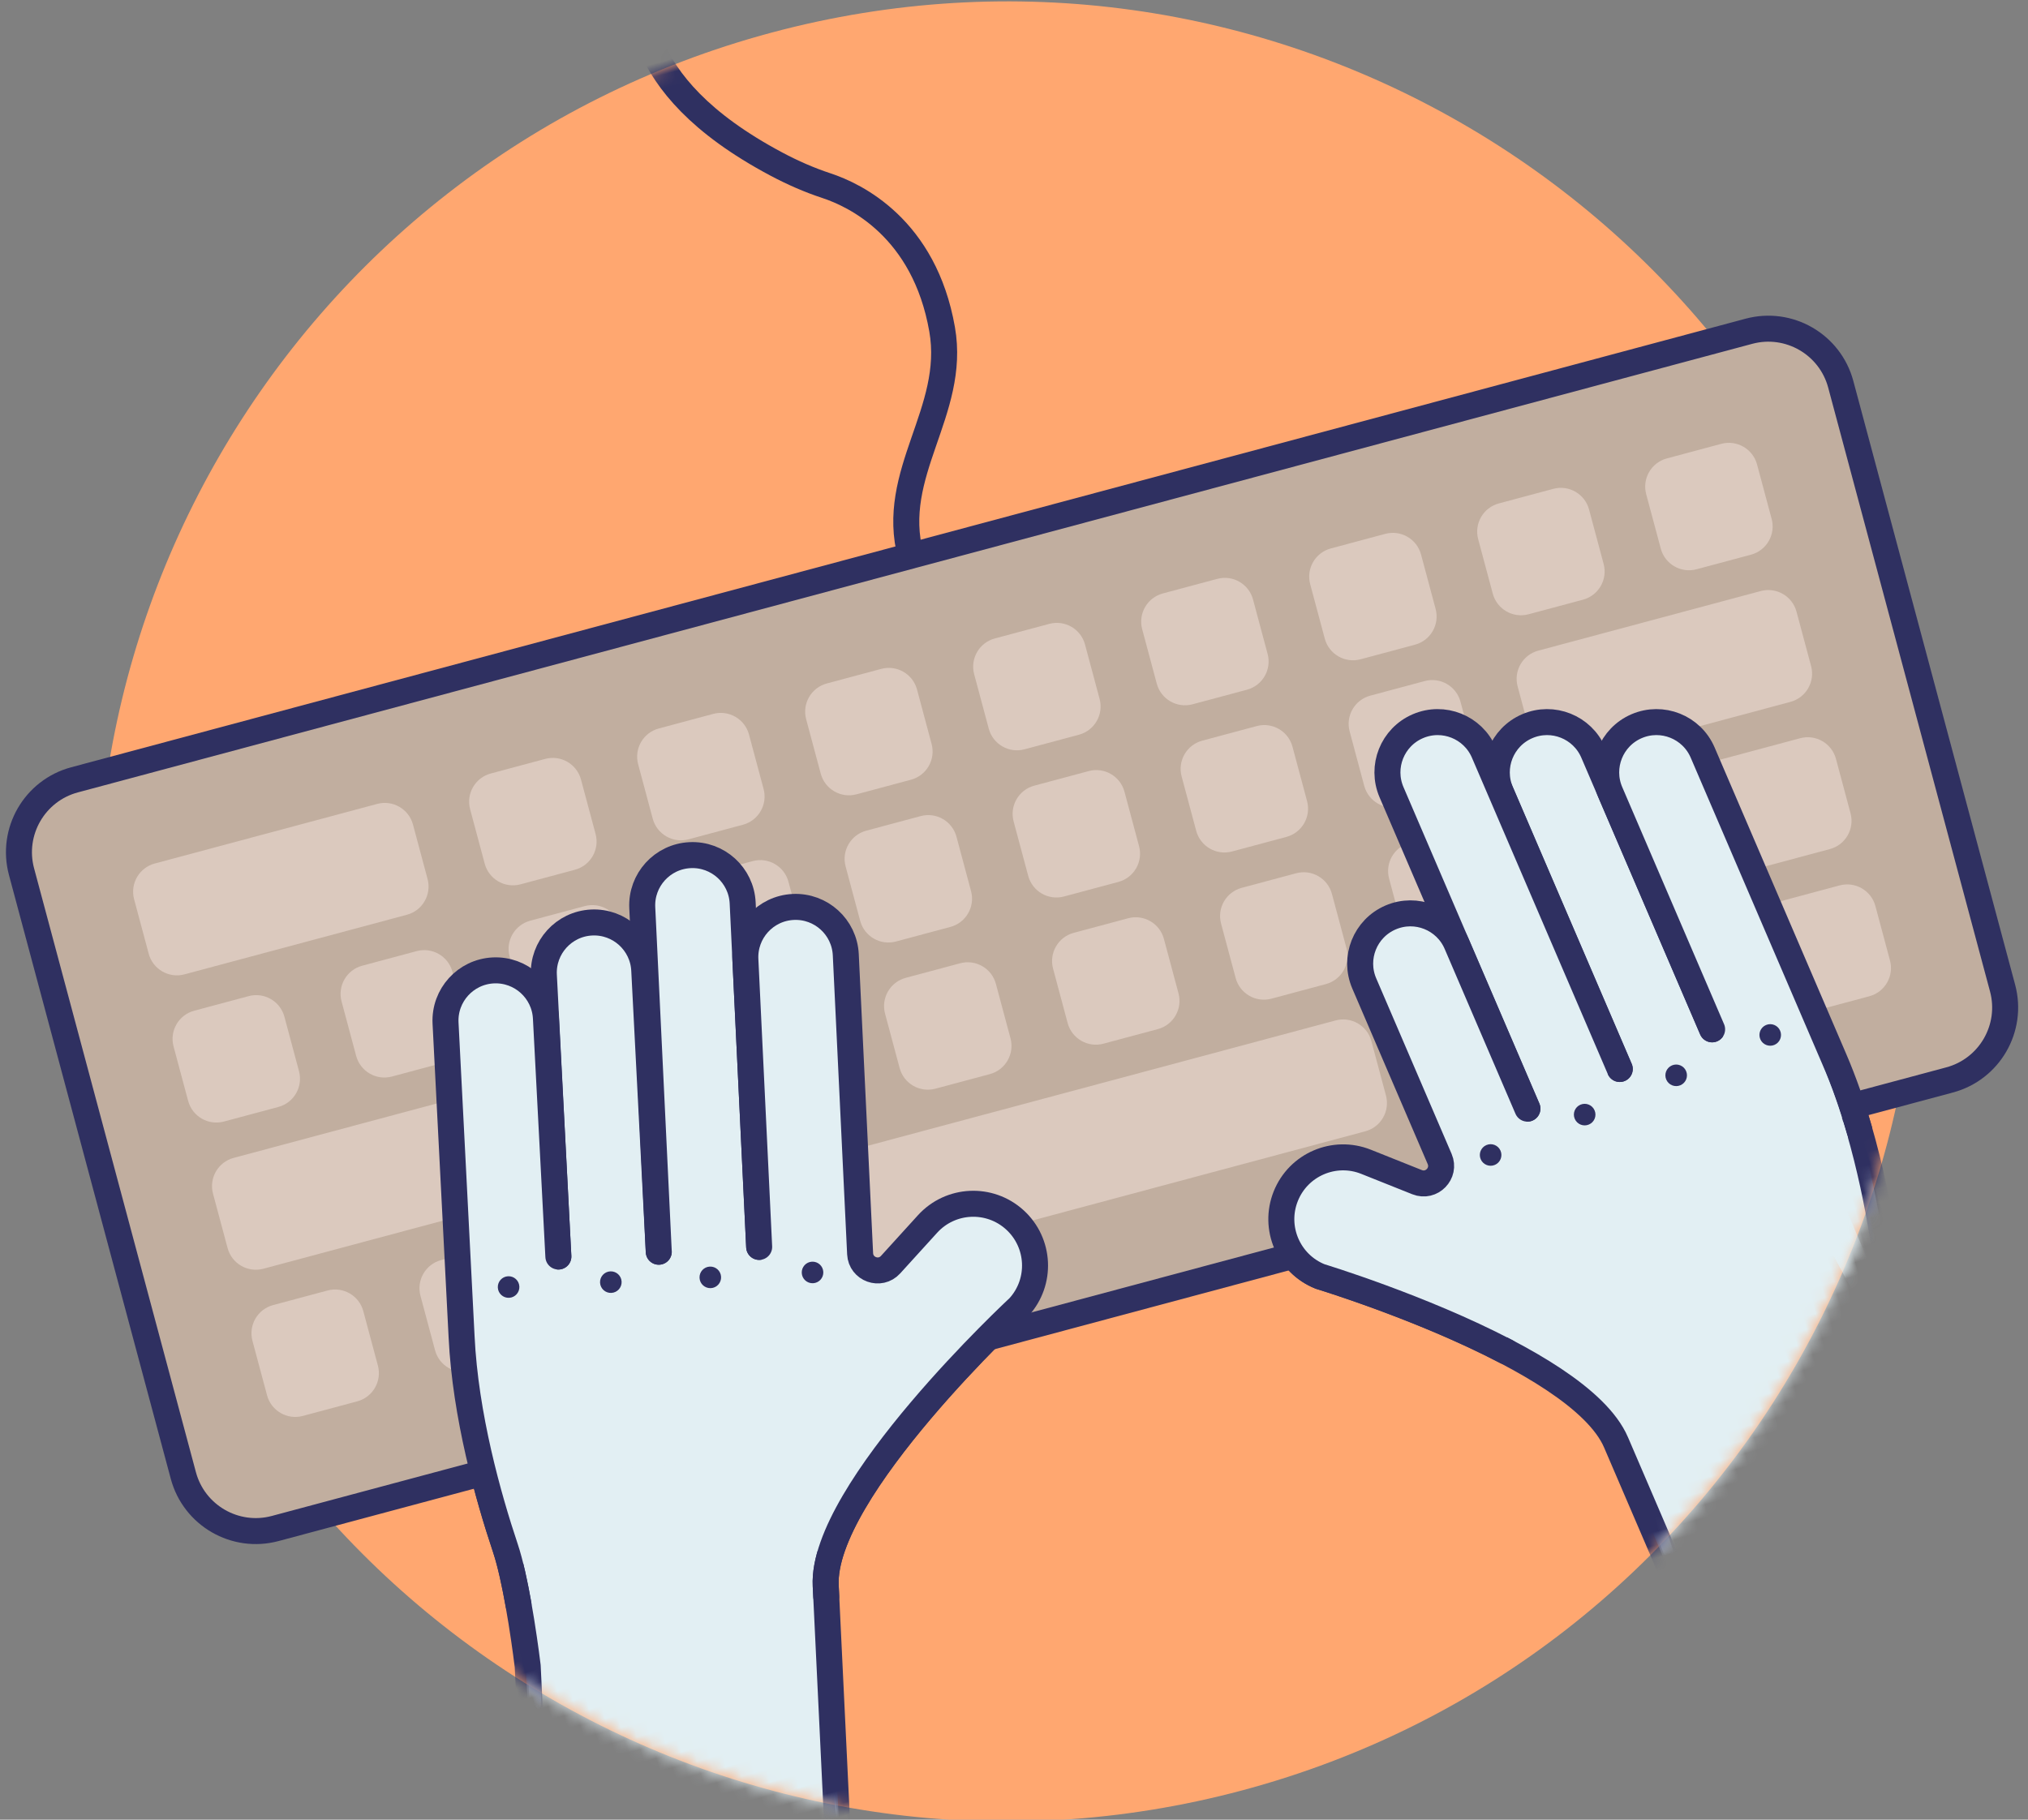 <?xml version="1.0" encoding="UTF-8"?>
<svg width="156px" height="140px" viewBox="0 0 156 140" version="1.1" xmlns="http://www.w3.org/2000/svg" xmlns:xlink="http://www.w3.org/1999/xlink">
    <rect x="0" y="0" width="156" height="140" fill="#808080" stroke="none"/>
    <!-- Generator: Sketch 50.2 (55047) - http://www.bohemiancoding.com/sketch -->
    <title>Artboard</title>
    <desc>Created with Sketch.</desc>
    <defs>
        <path d="M0.439,70.533 C0.439,109.193 31.78,140.533 70.439,140.533 C109.1,140.533 140.439,109.193 140.439,70.533 C140.439,31.873 109.1,0.533 70.439,0.533 C31.78,0.533 0.439,31.873 0.439,70.533 Z" id="path-1"></path>
        <path d="M0.439,70.533 C0.439,109.193 31.78,140.533 70.439,140.533 C109.1,140.533 140.439,109.193 140.439,70.533 C140.439,31.873 109.1,0.533 70.439,0.533 C31.78,0.533 0.439,31.873 0.439,70.533" id="path-3"></path>
        <path d="M0.439,70.533 C0.439,109.193 31.78,140.533 70.439,140.533 C109.1,140.533 140.439,109.193 140.439,70.533 C140.439,31.873 109.1,0.533 70.439,0.533 C31.78,0.533 0.439,31.873 0.439,70.533" id="path-5"></path>
        <path d="M0.439,70.533 C0.439,109.193 31.78,140.533 70.439,140.533 C109.1,140.533 140.439,109.193 140.439,70.533 C140.439,31.873 109.1,0.533 70.439,0.533 C31.78,0.533 0.439,31.873 0.439,70.533" id="path-7"></path>
        <path d="M0.439,70.533 C0.439,109.193 31.78,140.533 70.439,140.533 C109.1,140.533 140.439,109.193 140.439,70.533 C140.439,31.873 109.1,0.533 70.439,0.533 C31.78,0.533 0.439,31.873 0.439,70.533" id="path-9"></path>
        <path d="M0.439,70.533 C0.439,109.193 31.78,140.533 70.439,140.533 C109.1,140.533 140.439,109.193 140.439,70.533 C140.439,31.873 109.1,0.533 70.439,0.533 C31.78,0.533 0.439,31.873 0.439,70.533" id="path-11"></path>
        <path d="M0.439,70.533 C0.439,109.193 31.78,140.533 70.439,140.533 C109.1,140.533 140.439,109.193 140.439,70.533 C140.439,31.873 109.1,0.533 70.439,0.533 C31.78,0.533 0.439,31.873 0.439,70.533" id="path-13"></path>
        <path d="M0.439,70.533 C0.439,109.193 31.78,140.533 70.439,140.533 C109.1,140.533 140.439,109.193 140.439,70.533 C140.439,31.873 109.1,0.533 70.439,0.533 C31.78,0.533 0.439,31.873 0.439,70.533" id="path-15"></path>
        <path d="M0.439,70.533 C0.439,109.193 31.78,140.533 70.439,140.533 C109.1,140.533 140.439,109.193 140.439,70.533 C140.439,31.873 109.1,0.533 70.439,0.533 C31.78,0.533 0.439,31.873 0.439,70.533" id="path-17"></path>
        <path d="M0.439,70.533 C0.439,109.193 31.78,140.533 70.439,140.533 C109.1,140.533 140.439,109.193 140.439,70.533 C140.439,31.873 109.1,0.533 70.439,0.533 C31.78,0.533 0.439,31.873 0.439,70.533 Z" id="path-19"></path>
        <path d="M0.439,70.533 C0.439,109.193 31.78,140.533 70.439,140.533 C109.1,140.533 140.439,109.193 140.439,70.533 C140.439,31.873 109.1,0.533 70.439,0.533 C31.78,0.533 0.439,31.873 0.439,70.533" id="path-21"></path>
        <path d="M0.439,70.533 C0.439,109.193 31.78,140.533 70.439,140.533 C109.1,140.533 140.439,109.193 140.439,70.533 C140.439,31.873 109.1,0.533 70.439,0.533 C31.78,0.533 0.439,31.873 0.439,70.533" id="path-23"></path>
        <path d="M0.439,70.533 C0.439,109.193 31.78,140.533 70.439,140.533 C109.1,140.533 140.439,109.193 140.439,70.533 C140.439,31.873 109.1,0.533 70.439,0.533 C31.78,0.533 0.439,31.873 0.439,70.533" id="path-25"></path>
        <path d="M0.439,70.533 C0.439,109.193 31.78,140.533 70.439,140.533 C109.1,140.533 140.439,109.193 140.439,70.533 C140.439,31.873 109.1,0.533 70.439,0.533 C31.78,0.533 0.439,31.873 0.439,70.533" id="path-27"></path>
        <path d="M0.439,70.533 C0.439,109.193 31.78,140.533 70.439,140.533 C109.1,140.533 140.439,109.193 140.439,70.533 C140.439,31.873 109.1,0.533 70.439,0.533 C31.78,0.533 0.439,31.873 0.439,70.533" id="path-29"></path>
        <path d="M0.439,70.533 C0.439,109.193 31.78,140.533 70.439,140.533 C109.1,140.533 140.439,109.193 140.439,70.533 C140.439,31.873 109.1,0.533 70.439,0.533 C31.78,0.533 0.439,31.873 0.439,70.533" id="path-31"></path>
        <path d="M0.439,70.533 C0.439,109.193 31.78,140.533 70.439,140.533 C109.1,140.533 140.439,109.193 140.439,70.533 C140.439,31.873 109.1,0.533 70.439,0.533 C31.78,0.533 0.439,31.873 0.439,70.533" id="path-33"></path>
        <path d="M0.439,70.533 C0.439,109.193 31.78,140.533 70.439,140.533 C109.1,140.533 140.439,109.193 140.439,70.533 C140.439,31.873 109.1,0.533 70.439,0.533 C31.78,0.533 0.439,31.873 0.439,70.533" id="path-35"></path>
        <path d="M0.439,70.533 C0.439,109.193 31.78,140.533 70.439,140.533 C109.1,140.533 140.439,109.193 140.439,70.533 C140.439,31.873 109.1,0.533 70.439,0.533 C31.78,0.533 0.439,31.873 0.439,70.533" id="path-37"></path>
    </defs>
    <g id="Artboard" stroke="none" stroke-width="1" fill="none" fill-rule="evenodd">
        <g id="Page-1" transform="translate(77.5, 70) rotate(-15) translate(-77.5, -70) translate(5, -1)">
            <path d="M142.439,71.111 C142.439,109.771 111.099,141.111 72.439,141.111 C33.779,141.111 2.439,109.771 2.439,71.111 C2.439,32.451 33.779,1.111 72.439,1.111 C111.099,1.111 142.439,32.451 142.439,71.111" id="Fill-1" fill="#FFA770"></path>
            <g id="Group-68" transform="translate(2, 0.578)">
                <g id="Group-5">
                    <mask id="mask-2" fill="white">
                        <use xlink:href="#path-1"></use>
                    </mask>
                    <g id="Clip-4"></g>
                    <polygon id="Fill-3" fill="#E2EFF3" mask="url(#mask-2)" points="100.512 91.323 107.561 140.02 130.796 136.656 123.747 87.959"></polygon>
                </g>
                <g id="Group-9">
                    <mask id="mask-4" fill="white">
                        <use xlink:href="#path-3"></use>
                    </mask>
                    <g id="Clip-7"></g>
                    <path d="M112.823,94.439 L109.503,71.502 C109.197,69.389 110.662,67.428 112.775,67.122 C114.888,66.816 116.849,68.281 117.155,70.394 L120.475,93.331" id="Fill-6" fill="#E2EFF3" mask="url(#mask-4)"></path>
                    <path d="M112.823,94.439 L109.503,71.502 C109.197,69.389 110.662,67.428 112.775,67.122 C114.888,66.816 116.849,68.281 117.155,70.394 L120.475,93.331" id="Stroke-8" stroke="#2F3061" stroke-width="2" stroke-linecap="round" stroke-linejoin="round" mask="url(#mask-4)"></path>
                </g>
                <g id="Group-13">
                    <mask id="mask-6" fill="white">
                        <use xlink:href="#path-5"></use>
                    </mask>
                    <g id="Clip-11"></g>
                    <path d="M105.172,95.547 L101.376,69.325 C101.07,67.212 102.535,65.251 104.649,64.945 C106.761,64.639 108.722,66.104 109.027,68.217 L112.823,94.44" id="Fill-10" fill="#E2EFF3" mask="url(#mask-6)"></path>
                    <path d="M105.172,95.547 L101.376,69.325 C101.07,67.212 102.535,65.251 104.649,64.945 C106.761,64.639 108.722,66.104 109.027,68.217 L112.823,94.44" id="Stroke-12" stroke="#2F3061" stroke-width="2" stroke-linecap="round" stroke-linejoin="round" mask="url(#mask-6)"></path>
                </g>
                <g id="Group-17">
                    <mask id="mask-8" fill="white">
                        <use xlink:href="#path-7"></use>
                    </mask>
                    <g id="Clip-15"></g>
                    <path d="M105.172,95.547 L103.194,81.887 C102.889,79.774 100.928,78.309 98.815,78.615 C96.701,78.921 95.236,80.881 95.542,82.995 L97.649,97.543 C97.82,98.73 96.471,99.533 95.509,98.815 L92.122,96.284 C90.02,94.713 87.041,95.144 85.471,97.247 C83.9,99.35 84.33,102.328 86.434,103.899 C86.434,103.899 104.061,114.856 105.11,122.109 L105.839,127.14 L107.7,140" id="Fill-14" fill="#E2EFF3" mask="url(#mask-8)"></path>
                    <path d="M105.172,95.547 L103.194,81.887 C102.889,79.774 100.928,78.309 98.815,78.615 C96.701,78.921 95.236,80.881 95.542,82.995 L97.649,97.543 C97.82,98.73 96.471,99.533 95.509,98.815 L92.122,96.284 C90.02,94.713 87.041,95.144 85.471,97.247 C83.9,99.35 84.33,102.328 86.434,103.899 C86.434,103.899 104.061,114.856 105.11,122.109 L105.839,127.14 L107.7,140" id="Stroke-16" stroke="#2F3061" stroke-width="2" stroke-linecap="round" stroke-linejoin="round" mask="url(#mask-8)"></path>
                </g>
                <g id="Group-21">
                    <mask id="mask-10" fill="white">
                        <use xlink:href="#path-9"></use>
                    </mask>
                    <g id="Clip-19"></g>
                    <path d="M120.475,93.332 L117.63,73.68 C117.326,71.566 118.79,69.605 120.903,69.299 C123.016,68.993 124.977,70.459 125.282,72.572 L128.958,97.972 C129.829,103.987 129.292,110.471 128.75,114.575 C128.344,117.644 128.794,123.817 128.794,123.817 L130.656,136.678" id="Fill-18" fill="#E2EFF3" mask="url(#mask-10)"></path>
                    <path d="M120.475,93.332 L117.63,73.68 C117.326,71.566 118.79,69.605 120.903,69.299 C123.016,68.993 124.977,70.459 125.282,72.572 L128.958,97.972 C129.829,103.987 129.292,110.471 128.75,114.575 C128.344,117.644 128.794,123.817 128.794,123.817 L130.656,136.678" id="Stroke-20" stroke="#2F3061" stroke-width="2" stroke-linecap="round" stroke-linejoin="round" mask="url(#mask-10)"></path>
                </g>
                <g id="Group-24">
                    <mask id="mask-12" fill="white">
                        <use xlink:href="#path-11"></use>
                    </mask>
                    <g id="Clip-23"></g>
                    <path d="M102.337,98.14 C102.402,98.594 102.088,99.015 101.634,99.08 C101.181,99.146 100.76,98.831 100.694,98.378 C100.629,97.924 100.943,97.503 101.397,97.438 C101.85,97.372 102.271,97.686 102.337,98.14" id="Fill-22" fill="#2F3061" mask="url(#mask-12)"></path>
                </g>
                <g id="Group-27">
                    <mask id="mask-14" fill="white">
                        <use xlink:href="#path-13"></use>
                    </mask>
                    <g id="Clip-26"></g>
                    <path d="M110.128,97.012 C110.194,97.466 109.88,97.887 109.426,97.952 C108.973,98.018 108.552,97.703 108.486,97.25 C108.42,96.796 108.734,96.375 109.189,96.31 C109.642,96.244 110.063,96.558 110.128,97.012" id="Fill-25" fill="#2F3061" mask="url(#mask-14)"></path>
                </g>
                <g id="Group-30">
                    <mask id="mask-16" fill="white">
                        <use xlink:href="#path-15"></use>
                    </mask>
                    <g id="Clip-29"></g>
                    <path d="M117.71,95.915 C117.776,96.368 117.462,96.789 117.008,96.855 C116.555,96.92 116.134,96.606 116.067,96.152 C116.002,95.699 116.316,95.278 116.771,95.212 C117.224,95.147 117.645,95.461 117.71,95.915" id="Fill-28" fill="#2F3061" mask="url(#mask-16)"></path>
                </g>
                <g id="Group-33">
                    <mask id="mask-18" fill="white">
                        <use xlink:href="#path-17"></use>
                    </mask>
                    <g id="Clip-32"></g>
                    <path d="M125.502,94.787 C125.567,95.24 125.253,95.661 124.8,95.727 C124.346,95.792 123.925,95.478 123.859,95.025 C123.794,94.571 124.108,94.15 124.562,94.084 C125.016,94.019 125.437,94.333 125.502,94.787" id="Fill-31" fill="#2F3061" mask="url(#mask-18)"></path>
                </g>
                <g id="Group-36">
                    <mask id="mask-20" fill="white">
                        <use xlink:href="#path-19"></use>
                    </mask>
                    <g id="Clip-35"></g>
                    <polygon id="Fill-34" fill="#E2EFF3" mask="url(#mask-20)" points="50.28 86.641 39.836 134.724 16.893 129.741 27.338 81.658"></polygon>
                </g>
                <g id="Group-40">
                    <mask id="mask-22" fill="white">
                        <use xlink:href="#path-21"></use>
                    </mask>
                    <g id="Clip-38"></g>
                    <path d="M37.78,88.887 L40.489,76.417 C40.942,74.33 39.618,72.272 37.532,71.819 C35.445,71.366 33.386,72.689 32.933,74.776 L30.224,87.246" id="Fill-37" fill="#E2EFF3" mask="url(#mask-22)"></path>
                    <path d="M37.78,88.887 L40.489,76.417 C40.942,74.33 39.618,72.272 37.532,71.819 C35.445,71.366 33.386,72.689 32.933,74.776 L30.224,87.246" id="Stroke-39" stroke="#2F3061" stroke-width="2" stroke-linecap="round" stroke-linejoin="round" mask="url(#mask-22)"></path>
                </g>
                <g id="Group-44">
                    <mask id="mask-24" fill="white">
                        <use xlink:href="#path-23"></use>
                    </mask>
                    <g id="Clip-42"></g>
                    <path d="M45.336,90.528 L50.96,64.636 C51.413,62.55 50.089,60.491 48.003,60.038 C45.916,59.585 43.857,60.909 43.404,62.995 L37.78,88.887" id="Fill-41" fill="#E2EFF3" mask="url(#mask-24)"></path>
                    <path d="M45.336,90.528 L50.96,64.636 C51.413,62.55 50.089,60.491 48.003,60.038 C45.916,59.585 43.857,60.909 43.404,62.995 L37.78,88.887" id="Stroke-43" stroke="#2F3061" stroke-width="2" stroke-linecap="round" stroke-linejoin="round" mask="url(#mask-24)"></path>
                </g>
                <g id="Group-48">
                    <mask id="mask-26" fill="white">
                        <use xlink:href="#path-25"></use>
                    </mask>
                    <g id="Clip-46"></g>
                    <path d="M45.336,90.528 L50.034,68.898 C50.487,66.811 52.546,65.487 54.633,65.941 C56.719,66.394 58.043,68.452 57.59,70.539 L52.701,93.046 C52.446,94.218 53.736,95.114 54.745,94.465 L58.302,92.178 C60.51,90.758 63.45,91.397 64.87,93.604 C66.289,95.812 65.65,98.753 63.443,100.173 C63.443,100.173 45.091,109.867 43.535,117.029 L42.456,121.997 L39.698,134.695" id="Fill-45" fill="#E2EFF3" mask="url(#mask-26)"></path>
                    <path d="M45.336,90.528 L50.034,68.898 C50.487,66.811 52.546,65.487 54.633,65.941 C56.719,66.394 58.043,68.452 57.59,70.539 L52.701,93.046 C52.446,94.218 53.736,95.114 54.745,94.465 L58.302,92.178 C60.51,90.758 63.45,91.397 64.87,93.604 C66.289,95.812 65.65,98.753 63.443,100.173 C63.443,100.173 45.091,109.867 43.535,117.029 L42.456,121.997 L39.698,134.695" id="Stroke-47" stroke="#2F3061" stroke-width="2" stroke-linecap="round" stroke-linejoin="round" mask="url(#mask-26)"></path>
                </g>
                <g id="Group-52">
                    <mask id="mask-28" fill="white">
                        <use xlink:href="#path-27"></use>
                    </mask>
                    <g id="Clip-50"></g>
                    <path d="M30.224,87.246 L32.23,78.019 C32.682,75.933 31.358,73.874 29.271,73.421 C27.186,72.968 25.127,74.291 24.674,76.377 L21.436,91.281 C20.146,97.219 20.227,103.725 20.483,107.856 C20.672,110.948 19.79,117.073 19.79,117.073 L17.032,129.772" id="Fill-49" fill="#E2EFF3" mask="url(#mask-28)"></path>
                    <path d="M30.224,87.246 L32.23,78.019 C32.682,75.933 31.358,73.874 29.271,73.421 C27.186,72.968 25.127,74.291 24.674,76.377 L21.436,91.281 C20.146,97.219 20.227,103.725 20.483,107.856 C20.672,110.948 19.79,117.073 19.79,117.073 L17.032,129.772" id="Stroke-51" stroke="#2F3061" stroke-width="2" stroke-linecap="round" stroke-linejoin="round" mask="url(#mask-28)"></path>
                </g>
                <g id="Group-55">
                    <mask id="mask-30" fill="white">
                        <use xlink:href="#path-29"></use>
                    </mask>
                    <g id="Clip-54"></g>
                    <path d="M47.982,93.313 C47.884,93.761 48.169,94.203 48.617,94.3 C49.064,94.397 49.506,94.113 49.603,93.666 C49.701,93.217 49.417,92.775 48.968,92.678 C48.521,92.581 48.079,92.865 47.982,93.313" id="Fill-53" fill="#2F3061" mask="url(#mask-30)"></path>
                </g>
                <g id="Group-58">
                    <mask id="mask-32" fill="white">
                        <use xlink:href="#path-31"></use>
                    </mask>
                    <g id="Clip-57"></g>
                    <path d="M40.289,91.642 C40.191,92.091 40.476,92.532 40.924,92.629 C41.371,92.727 41.813,92.442 41.91,91.995 C42.008,91.546 41.724,91.105 41.275,91.007 C40.828,90.91 40.386,91.195 40.289,91.642" id="Fill-56" fill="#2F3061" mask="url(#mask-32)"></path>
                </g>
                <g id="Group-61">
                    <mask id="mask-34" fill="white">
                        <use xlink:href="#path-33"></use>
                    </mask>
                    <g id="Clip-60"></g>
                    <path d="M32.802,90.016 C32.705,90.464 32.989,90.906 33.437,91.003 C33.885,91.1 34.327,90.816 34.424,90.369 C34.522,89.921 34.238,89.479 33.789,89.382 C33.342,89.284 32.9,89.568 32.802,90.016" id="Fill-59" fill="#2F3061" mask="url(#mask-34)"></path>
                </g>
                <g id="Group-64">
                    <mask id="mask-36" fill="white">
                        <use xlink:href="#path-35"></use>
                    </mask>
                    <g id="Clip-63"></g>
                    <path d="M25.108,88.345 C25.011,88.793 25.295,89.235 25.743,89.332 C26.191,89.429 26.632,89.145 26.73,88.697 C26.827,88.249 26.544,87.807 26.095,87.71 C25.647,87.613 25.206,87.897 25.108,88.345" id="Fill-62" fill="#2F3061" mask="url(#mask-36)"></path>
                </g>
                <g id="Group-67">
                    <mask id="mask-38" fill="white">
                        <use xlink:href="#path-37"></use>
                    </mask>
                    <g id="Clip-66"></g>
                    <path d="M70.362,42.186 C70.362,35.591 76.632,32.391 77.201,25.984 C77.901,18.107 73.419,14.279 71.466,13 C70.3,12.237 69.206,11.358 68.187,10.408 C58.288,1.178 61.89,-4.659 61.098,-6.578" id="Stroke-65" stroke="#2F3061" stroke-width="2" stroke-linecap="round" stroke-linejoin="round" mask="url(#mask-38)"></path>
                </g>
            </g>
            <g id="Group-193" transform="translate(0, 42.578)">
                <path d="M139.11,59.819 L5.768,59.819 C2.583,59.819 0,57.236 0,54.05 L0,5.954 C0,2.768 2.583,0.186 5.768,0.186 L139.11,0.186 C142.296,0.186 144.878,2.768 144.878,5.954 L144.878,54.05 C144.878,57.236 142.296,59.819 139.11,59.819" id="Fill-69" fill="#C1AE9F"></path>
                <path d="M139.11,59.819 L5.768,59.819 C2.583,59.819 0,57.236 0,54.05 L0,5.954 C0,2.768 2.583,0.186 5.768,0.186 L139.11,0.186 C142.296,0.186 144.878,2.768 144.878,5.954 L144.878,54.05 C144.878,57.236 142.296,59.819 139.11,59.819 Z" id="Stroke-71" stroke="#2F3061" stroke-width="2" stroke-linecap="round" stroke-linejoin="round"></path>
                <path d="M134.815,28.555 L117.1,28.555 C115.859,28.555 114.853,27.549 114.853,26.308 L114.853,21.973 C114.853,20.733 115.859,19.727 117.1,19.727 L134.815,19.727 C136.056,19.727 137.062,20.733 137.062,21.973 L137.062,26.308 C137.062,27.549 136.056,28.555 134.815,28.555" id="Fill-73" fill="#DBC9BE"></path>
                <path d="M27.778,16.831 L10.062,16.831 C8.822,16.831 7.816,15.825 7.816,14.584 L7.816,10.248 C7.816,9.008 8.822,8.002 10.062,8.002 L27.778,8.002 C29.018,8.002 30.024,9.008 30.024,10.248 L30.024,14.584 C30.024,15.825 29.018,16.831 27.778,16.831" id="Fill-75" fill="#DBC9BE"></path>
                <path d="M14.398,28.555 L10.062,28.555 C8.822,28.555 7.816,27.549 7.816,26.308 L7.816,21.973 C7.816,20.733 8.822,19.727 10.062,19.727 L14.398,19.727 C15.638,19.727 16.644,20.733 16.644,21.973 L16.644,26.308 C16.644,27.549 15.638,28.555 14.398,28.555" id="Fill-77" fill="#DBC9BE"></path>
                <path d="M27.778,40.279 L10.062,40.279 C8.822,40.279 7.816,39.273 7.816,38.032 L7.816,33.697 C7.816,32.456 8.822,31.45 10.062,31.45 L27.778,31.45 C29.018,31.45 30.024,32.456 30.024,33.697 L30.024,38.032 C30.024,39.273 29.018,40.279 27.778,40.279" id="Fill-79" fill="#DBC9BE"></path>
                <path d="M14.398,52.003 L10.062,52.003 C8.822,52.003 7.816,50.997 7.816,49.756 L7.816,45.421 C7.816,44.18 8.822,43.174 10.062,43.174 L14.398,43.174 C15.638,43.174 16.644,44.18 16.644,45.421 L16.644,49.756 C16.644,50.997 15.638,52.003 14.398,52.003" id="Fill-81" fill="#DBC9BE"></path>
                <path d="M27.778,28.555 L23.442,28.555 C22.202,28.555 21.196,27.549 21.196,26.308 L21.196,21.973 C21.196,20.733 22.202,19.727 23.442,19.727 L27.778,19.727 C29.018,19.727 30.024,20.733 30.024,21.973 L30.024,26.308 C30.024,27.549 29.018,28.555 27.778,28.555" id="Fill-83" fill="#DBC9BE"></path>
                <path d="M27.778,52.003 L23.442,52.003 C22.202,52.003 21.196,50.997 21.196,49.756 L21.196,45.421 C21.196,44.18 22.202,43.174 23.442,43.174 L27.778,43.174 C29.018,43.174 30.024,44.18 30.024,45.421 L30.024,49.756 C30.024,50.997 29.018,52.003 27.778,52.003" id="Fill-85" fill="#DBC9BE"></path>
                <path d="M41.157,16.831 L36.822,16.831 C35.581,16.831 34.575,15.825 34.575,14.584 L34.575,10.248 C34.575,9.008 35.581,8.002 36.822,8.002 L41.157,8.002 C42.398,8.002 43.404,9.008 43.404,10.248 L43.404,14.584 C43.404,15.825 42.398,16.831 41.157,16.831" id="Fill-87" fill="#DBC9BE"></path>
                <path d="M41.157,28.555 L36.822,28.555 C35.581,28.555 34.575,27.549 34.575,26.308 L34.575,21.973 C34.575,20.733 35.581,19.727 36.822,19.727 L41.157,19.727 C42.398,19.727 43.404,20.733 43.404,21.973 L43.404,26.308 C43.404,27.549 42.398,28.555 41.157,28.555" id="Fill-89" fill="#DBC9BE"></path>
                <path d="M41.157,40.279 L36.822,40.279 C35.581,40.279 34.575,39.273 34.575,38.032 L34.575,33.697 C34.575,32.456 35.581,31.45 36.822,31.45 L41.157,31.45 C42.398,31.45 43.404,32.456 43.404,33.697 L43.404,38.032 C43.404,39.273 42.398,40.279 41.157,40.279" id="Fill-91" fill="#DBC9BE"></path>
                <path d="M41.157,52.003 L36.822,52.003 C35.581,52.003 34.575,50.997 34.575,49.756 L34.575,45.421 C34.575,44.18 35.581,43.174 36.822,43.174 L41.157,43.174 C42.398,43.174 43.404,44.18 43.404,45.421 L43.404,49.756 C43.404,50.997 42.398,52.003 41.157,52.003" id="Fill-93" fill="#DBC9BE"></path>
                <path d="M54.537,16.831 L50.202,16.831 C48.961,16.831 47.955,15.825 47.955,14.584 L47.955,10.248 C47.955,9.008 48.961,8.002 50.202,8.002 L54.537,8.002 C55.778,8.002 56.784,9.008 56.784,10.248 L56.784,14.584 C56.784,15.825 55.778,16.831 54.537,16.831" id="Fill-95" fill="#DBC9BE"></path>
                <path d="M54.537,28.555 L50.202,28.555 C48.961,28.555 47.955,27.549 47.955,26.308 L47.955,21.973 C47.955,20.733 48.961,19.727 50.202,19.727 L54.537,19.727 C55.778,19.727 56.784,20.733 56.784,21.973 L56.784,26.308 C56.784,27.549 55.778,28.555 54.537,28.555" id="Fill-97" fill="#DBC9BE"></path>
                <path d="M54.537,40.279 L50.202,40.279 C48.961,40.279 47.955,39.273 47.955,38.032 L47.955,33.697 C47.955,32.456 48.961,31.45 50.202,31.45 L54.537,31.45 C55.778,31.45 56.784,32.456 56.784,33.697 L56.784,38.032 C56.784,39.273 55.778,40.279 54.537,40.279" id="Fill-99" fill="#DBC9BE"></path>
                <path d="M94.677,52.003 L50.202,52.003 C48.961,52.003 47.955,50.997 47.955,49.756 L47.955,45.421 C47.955,44.18 48.961,43.174 50.202,43.174 L94.677,43.174 C95.917,43.174 96.923,44.18 96.923,45.421 L96.923,49.756 C96.923,50.997 95.917,52.003 94.677,52.003" id="Fill-101" fill="#DBC9BE"></path>
                <path d="M81.297,16.831 L76.961,16.831 C75.721,16.831 74.715,15.825 74.715,14.584 L74.715,10.248 C74.715,9.008 75.721,8.002 76.961,8.002 L81.297,8.002 C82.537,8.002 83.543,9.008 83.543,10.248 L83.543,14.584 C83.543,15.825 82.537,16.831 81.297,16.831" id="Fill-103" fill="#DBC9BE"></path>
                <path d="M81.297,28.555 L76.961,28.555 C75.721,28.555 74.715,27.549 74.715,26.308 L74.715,21.973 C74.715,20.733 75.721,19.727 76.961,19.727 L81.297,19.727 C82.537,19.727 83.543,20.733 83.543,21.973 L83.543,26.308 C83.543,27.549 82.537,28.555 81.297,28.555" id="Fill-105" fill="#DBC9BE"></path>
                <path d="M81.297,40.279 L76.961,40.279 C75.721,40.279 74.715,39.273 74.715,38.032 L74.715,33.697 C74.715,32.456 75.721,31.45 76.961,31.45 L81.297,31.45 C82.537,31.45 83.543,32.456 83.543,33.697 L83.543,38.032 C83.543,39.273 82.537,40.279 81.297,40.279" id="Fill-107" fill="#DBC9BE"></path>
                <path d="M67.917,16.831 L63.582,16.831 C62.341,16.831 61.335,15.825 61.335,14.584 L61.335,10.248 C61.335,9.008 62.341,8.002 63.582,8.002 L67.917,8.002 C69.158,8.002 70.164,9.008 70.164,10.248 L70.164,14.584 C70.164,15.825 69.158,16.831 67.917,16.831" id="Fill-109" fill="#DBC9BE"></path>
                <path d="M67.917,28.555 L63.582,28.555 C62.341,28.555 61.335,27.549 61.335,26.308 L61.335,21.973 C61.335,20.733 62.341,19.727 63.582,19.727 L67.917,19.727 C69.158,19.727 70.164,20.733 70.164,21.973 L70.164,26.308 C70.164,27.549 69.158,28.555 67.917,28.555" id="Fill-111" fill="#DBC9BE"></path>
                <path d="M67.917,40.279 L63.582,40.279 C62.341,40.279 61.335,39.273 61.335,38.032 L61.335,33.697 C61.335,32.456 62.341,31.45 63.582,31.45 L67.917,31.45 C69.158,31.45 70.164,32.456 70.164,33.697 L70.164,38.032 C70.164,39.273 69.158,40.279 67.917,40.279" id="Fill-113" fill="#DBC9BE"></path>
                <path d="M94.677,16.831 L90.341,16.831 C89.101,16.831 88.095,15.825 88.095,14.584 L88.095,10.248 C88.095,9.008 89.101,8.002 90.341,8.002 L94.677,8.002 C95.917,8.002 96.923,9.008 96.923,10.248 L96.923,14.584 C96.923,15.825 95.917,16.831 94.677,16.831" id="Fill-115" fill="#DBC9BE"></path>
                <path d="M94.677,28.555 L90.341,28.555 C89.101,28.555 88.095,27.549 88.095,26.308 L88.095,21.973 C88.095,20.733 89.101,19.727 90.341,19.727 L94.677,19.727 C95.917,19.727 96.923,20.733 96.923,21.973 L96.923,26.308 C96.923,27.549 95.917,28.555 94.677,28.555" id="Fill-117" fill="#DBC9BE"></path>
                <path d="M94.677,40.279 L90.341,40.279 C89.101,40.279 88.095,39.273 88.095,38.032 L88.095,33.697 C88.095,32.456 89.101,31.45 90.341,31.45 L94.677,31.45 C95.917,31.45 96.923,32.456 96.923,33.697 L96.923,38.032 C96.923,39.273 95.917,40.279 94.677,40.279" id="Fill-119" fill="#DBC9BE"></path>
                <path d="M121.435,16.831 L117.1,16.831 C115.859,16.831 114.853,15.825 114.853,14.584 L114.853,10.248 C114.853,9.008 115.859,8.002 117.1,8.002 L121.435,8.002 C122.676,8.002 123.682,9.008 123.682,10.248 L123.682,14.584 C123.682,15.825 122.676,16.831 121.435,16.831" id="Fill-121" fill="#DBC9BE"></path>
                <path d="M121.435,52.003 L117.1,52.003 C115.859,52.003 114.853,50.997 114.853,49.756 L114.853,45.421 C114.853,44.18 115.859,43.174 117.1,43.174 L121.435,43.174 C122.676,43.174 123.682,44.18 123.682,45.421 L123.682,49.756 C123.682,50.997 122.676,52.003 121.435,52.003" id="Fill-123" fill="#DBC9BE"></path>
                <path d="M108.056,16.831 L103.721,16.831 C102.481,16.831 101.475,15.825 101.475,14.584 L101.475,10.248 C101.475,9.008 102.481,8.002 103.721,8.002 L108.056,8.002 C109.296,8.002 110.302,9.008 110.302,10.248 L110.302,14.584 C110.302,15.825 109.296,16.831 108.056,16.831" id="Fill-125" fill="#DBC9BE"></path>
                <path d="M108.056,28.555 L103.721,28.555 C102.481,28.555 101.475,27.549 101.475,26.308 L101.475,21.973 C101.475,20.733 102.481,19.727 103.721,19.727 L108.056,19.727 C109.296,19.727 110.302,20.733 110.302,21.973 L110.302,26.308 C110.302,27.549 109.296,28.555 108.056,28.555" id="Fill-127" fill="#DBC9BE"></path>
                <path d="M108.056,40.279 L103.721,40.279 C102.481,40.279 101.475,39.273 101.475,38.032 L101.475,33.697 C101.475,32.456 102.481,31.45 103.721,31.45 L108.056,31.45 C109.296,31.45 110.302,32.456 110.302,33.697 L110.302,38.032 C110.302,39.273 109.296,40.279 108.056,40.279" id="Fill-129" fill="#DBC9BE"></path>
                <path d="M108.056,52.003 L103.721,52.003 C102.481,52.003 101.475,50.997 101.475,49.756 L101.475,45.421 C101.475,44.18 102.481,43.174 103.721,43.174 L108.056,43.174 C109.296,43.174 110.302,44.18 110.302,45.421 L110.302,49.756 C110.302,50.997 109.296,52.003 108.056,52.003" id="Fill-131" fill="#DBC9BE"></path>
                <path d="M134.815,16.831 L130.48,16.831 C129.239,16.831 128.233,15.825 128.233,14.584 L128.233,10.248 C128.233,9.008 129.239,8.002 130.48,8.002 L134.815,8.002 C136.056,8.002 137.062,9.008 137.062,10.248 L137.062,14.584 C137.062,15.825 136.056,16.831 134.815,16.831" id="Fill-133" fill="#DBC9BE"></path>
                <path d="M134.815,40.279 L117.1,40.279 C115.859,40.279 114.853,39.273 114.853,38.032 L114.853,33.697 C114.853,32.456 115.859,31.45 117.1,31.45 L134.815,31.45 C136.056,31.45 137.062,32.456 137.062,33.697 L137.062,38.032 C137.062,39.273 136.056,40.279 134.815,40.279" id="Fill-135" fill="#DBC9BE"></path>
                <path d="M134.815,52.003 L130.48,52.003 C129.239,52.003 128.233,50.997 128.233,49.756 L128.233,45.421 C128.233,44.18 129.239,43.174 130.48,43.174 L134.815,43.174 C136.056,43.174 137.062,44.18 137.062,45.421 L137.062,49.756 C137.062,50.997 136.056,52.003 134.815,52.003" id="Fill-137" fill="#DBC9BE"></path>
                <polygon id="Fill-139" fill="#E2EFF3" points="102.512 49.323 105.352 71.915 128.587 68.552 125.747 45.959"></polygon>
                <g id="Group-144" transform="translate(111, 25)">
                    <path d="M3.823,27.439 L0.503,4.502 C0.197,2.389 1.662,0.428 3.775,0.122 C5.888,-0.184 7.849,1.281 8.155,3.394 L11.475,26.331" id="Fill-141" fill="#E2EFF3"></path>
                    <path d="M3.823,27.439 L0.503,4.502 C0.197,2.389 1.662,0.428 3.775,0.122 C5.888,-0.184 7.849,1.281 8.155,3.394 L11.475,26.331" id="Stroke-143" stroke="#2F3061" stroke-width="2" stroke-linecap="round" stroke-linejoin="round"></path>
                </g>
                <g id="Group-148" transform="translate(103, 22)">
                    <path d="M4.172,31.547 L0.376,5.325 C0.07,3.212 1.535,1.251 3.649,0.945 C5.761,0.639 7.722,2.104 8.027,4.217 L11.823,30.44" id="Fill-145" fill="#E2EFF3"></path>
                    <path d="M4.172,31.547 L0.376,5.325 C0.07,3.212 1.535,1.251 3.649,0.945 C5.761,0.639 7.722,2.104 8.027,4.217 L11.823,30.44" id="Stroke-147" stroke="#2F3061" stroke-width="2" stroke-linecap="round" stroke-linejoin="round"></path>
                </g>
                <g id="Group-152" transform="translate(86, 36)">
                    <path d="M21.172,17.547 L19.194,3.887 C18.889,1.774 16.928,0.309 14.815,0.615 C12.701,0.921 11.236,2.881 11.542,4.995 L13.649,19.543 C13.82,20.73 12.471,21.533 11.509,20.815 L8.122,18.284 C6.02,16.713 3.041,17.144 1.471,19.247 C-0.1,21.35 0.33,24.328 2.434,25.899 C2.434,25.899 9.319,30.179 14.739,35.16" id="Fill-149" fill="#E2EFF3"></path>
                    <path d="M21.172,17.547 L19.194,3.887 C18.889,1.774 16.928,0.309 14.815,0.615 C12.701,0.921 11.236,2.881 11.542,4.995 L13.649,19.543 C13.82,20.73 12.471,21.533 11.509,20.815 L8.122,18.284 C6.02,16.713 3.041,17.144 1.471,19.247 C-0.1,21.35 0.33,24.328 2.434,25.899 C2.434,25.899 9.319,30.179 14.739,35.16" id="Stroke-151" stroke="#2F3061" stroke-width="2" stroke-linecap="round" stroke-linejoin="round"></path>
                </g>
                <g id="Group-156" transform="translate(119, 27)">
                    <path d="M3.475,24.331 L0.63,4.679 C0.326,2.566 1.79,0.605 3.902,0.299 C6.016,-0.006 7.976,1.458 8.283,3.571 L11.959,28.973 C12.235,30.87 12.37,32.815 12.408,34.717" id="Fill-153" fill="#E2EFF3"></path>
                    <path d="M3.475,24.331 L0.63,4.679 C0.326,2.566 1.79,0.605 3.902,0.299 C6.016,-0.006 7.976,1.458 8.283,3.571 L11.959,28.973 C12.235,30.87 12.37,32.815 12.408,34.717" id="Stroke-155" stroke="#2F3061" stroke-width="2" stroke-linecap="round" stroke-linejoin="round"></path>
                </g>
                <path d="M104.337,56.14 C104.402,56.594 104.088,57.015 103.634,57.08 C103.181,57.146 102.76,56.831 102.694,56.378 C102.629,55.924 102.943,55.503 103.397,55.438 C103.85,55.372 104.271,55.686 104.337,56.14" id="Fill-157" fill="#2F3061"></path>
                <path d="M112.128,55.012 C112.194,55.466 111.88,55.887 111.426,55.952 C110.973,56.018 110.552,55.703 110.486,55.25 C110.42,54.796 110.734,54.375 111.189,54.31 C111.642,54.244 112.063,54.558 112.128,55.012" id="Fill-159" fill="#2F3061"></path>
                <path d="M119.71,53.915 C119.776,54.368 119.462,54.789 119.008,54.855 C118.555,54.92 118.134,54.606 118.067,54.152 C118.002,53.699 118.316,53.278 118.771,53.212 C119.224,53.147 119.645,53.461 119.71,53.915" id="Fill-161" fill="#2F3061"></path>
                <path d="M127.502,52.787 C127.567,53.24 127.253,53.661 126.8,53.727 C126.346,53.792 125.925,53.478 125.859,53.025 C125.794,52.571 126.108,52.15 126.562,52.084 C127.016,52.019 127.437,52.333 127.502,52.787" id="Fill-163" fill="#2F3061"></path>
                <path d="M125.337,55.131 L129.868,55.817 C129.868,55.817 130.344,57.876 130.406,62.122 L126.414,61.716 L125.337,55.131 Z" id="Fill-165" fill="#E2EFF3"></path>
                <polygon id="Fill-167" fill="#E2EFF3" points="30.452 43.469 25.23 61.635 32.224 62.19 40.508 63.746 48.674 63.246 49.963 47.802"></polygon>
                <g id="Group-172" transform="translate(32, 20)">
                    <path d="M7.78,26.887 L12.306,5.683 C12.759,3.597 11.435,1.538 9.348,1.085 C7.262,0.632 5.204,1.956 4.751,4.042 L0.224,25.246" id="Fill-169" fill="#E2EFF3"></path>
                    <path d="M7.78,26.887 L12.306,5.683 C12.759,3.597 11.435,1.538 9.348,1.085 C7.262,0.632 5.204,1.956 4.751,4.042 L0.224,25.246" id="Stroke-171" stroke="#2F3061" stroke-width="2" stroke-linecap="round" stroke-linejoin="round"></path>
                </g>
                <g id="Group-176" transform="translate(39, 17)">
                    <path d="M8.336,31.528 L13.96,5.636 C14.413,3.55 13.089,1.491 11.003,1.038 C8.916,0.585 6.857,1.909 6.404,3.995 L0.78,29.887" id="Fill-173" fill="#E2EFF3"></path>
                    <path d="M8.336,31.528 L13.96,5.636 C14.413,3.55 13.089,1.491 11.003,1.038 C8.916,0.585 6.857,1.909 6.404,3.995 L0.78,29.887" id="Stroke-175" stroke="#2F3061" stroke-width="2" stroke-linecap="round" stroke-linejoin="round"></path>
                </g>
                <g id="Group-180" transform="translate(45, 23)">
                    <path d="M2.336,25.528 L7.034,3.898 C7.487,1.811 9.546,0.487 11.633,0.941 C13.719,1.394 15.043,3.452 14.59,5.539 L9.701,28.046 C9.446,29.218 10.736,30.114 11.745,29.465 L15.302,27.178 C17.51,25.758 20.45,26.397 21.87,28.604 C23.289,30.812 22.65,33.753 20.443,35.173 C20.443,35.173 2.091,44.867 0.535,52.029 L0.361,52.83" id="Fill-177" fill="#E2EFF3"></path>
                    <path d="M2.336,25.528 L7.034,3.898 C7.487,1.811 9.546,0.487 11.633,0.941 C13.719,1.394 15.043,3.452 14.59,5.539 L9.701,28.046 C9.446,29.218 10.736,30.114 11.745,29.465 L15.302,27.178 C17.51,25.758 20.45,26.397 21.87,28.604 C23.289,30.812 22.65,33.753 20.443,35.173 C20.443,35.173 2.091,44.867 0.535,52.029 L0.361,52.83" id="Stroke-179" stroke="#2F3061" stroke-width="2" stroke-linecap="round" stroke-linejoin="round"></path>
                </g>
                <g id="Group-184" transform="translate(22, 22)">
                    <path d="M10.225,23.245 L14.046,5.285 C14.498,3.2 13.175,1.141 11.088,0.686 C9.002,0.234 6.944,1.558 6.492,3.643 L1.437,27.28 C0.146,33.219 0.228,39.724 0.482,43.856 C0.556,45.059 0.468,46.722 0.332,48.306" id="Fill-181" fill="#E2EFF3"></path>
                    <path d="M10.225,23.245 L14.046,5.285 C14.498,3.2 13.175,1.141 11.088,0.686 C9.002,0.234 6.944,1.558 6.492,3.643 L1.437,27.28 C0.146,33.219 0.228,39.724 0.482,43.856 C0.556,45.059 0.468,46.722 0.332,48.306" id="Stroke-183" stroke="#2F3061" stroke-width="2" stroke-linecap="round" stroke-linejoin="round"></path>
                </g>
                <path d="M49.982,51.313 C49.884,51.761 50.169,52.203 50.617,52.3 C51.064,52.397 51.506,52.113 51.603,51.666 C51.701,51.217 51.417,50.775 50.968,50.678 C50.521,50.581 50.079,50.865 49.982,51.313" id="Fill-185" fill="#2F3061"></path>
                <path d="M42.289,49.642 C42.191,50.09 42.476,50.532 42.924,50.63 C43.371,50.727 43.813,50.443 43.91,49.995 C44.008,49.547 43.724,49.105 43.275,49.008 C42.828,48.91 42.386,49.194 42.289,49.642" id="Fill-187" fill="#2F3061"></path>
                <path d="M34.802,48.016 C34.705,48.464 34.989,48.906 35.437,49.003 C35.885,49.1 36.327,48.816 36.424,48.369 C36.522,47.921 36.238,47.479 35.789,47.382 C35.342,47.284 34.9,47.568 34.802,48.016" id="Fill-189" fill="#2F3061"></path>
                <path d="M27.108,46.345 C27.011,46.793 27.295,47.235 27.743,47.332 C28.191,47.429 28.632,47.145 28.73,46.697 C28.827,46.249 28.544,45.807 28.095,45.71 C27.647,45.613 27.206,45.897 27.108,46.345" id="Fill-191" fill="#2F3061"></path>
            </g>
        </g>
    </g>
</svg>